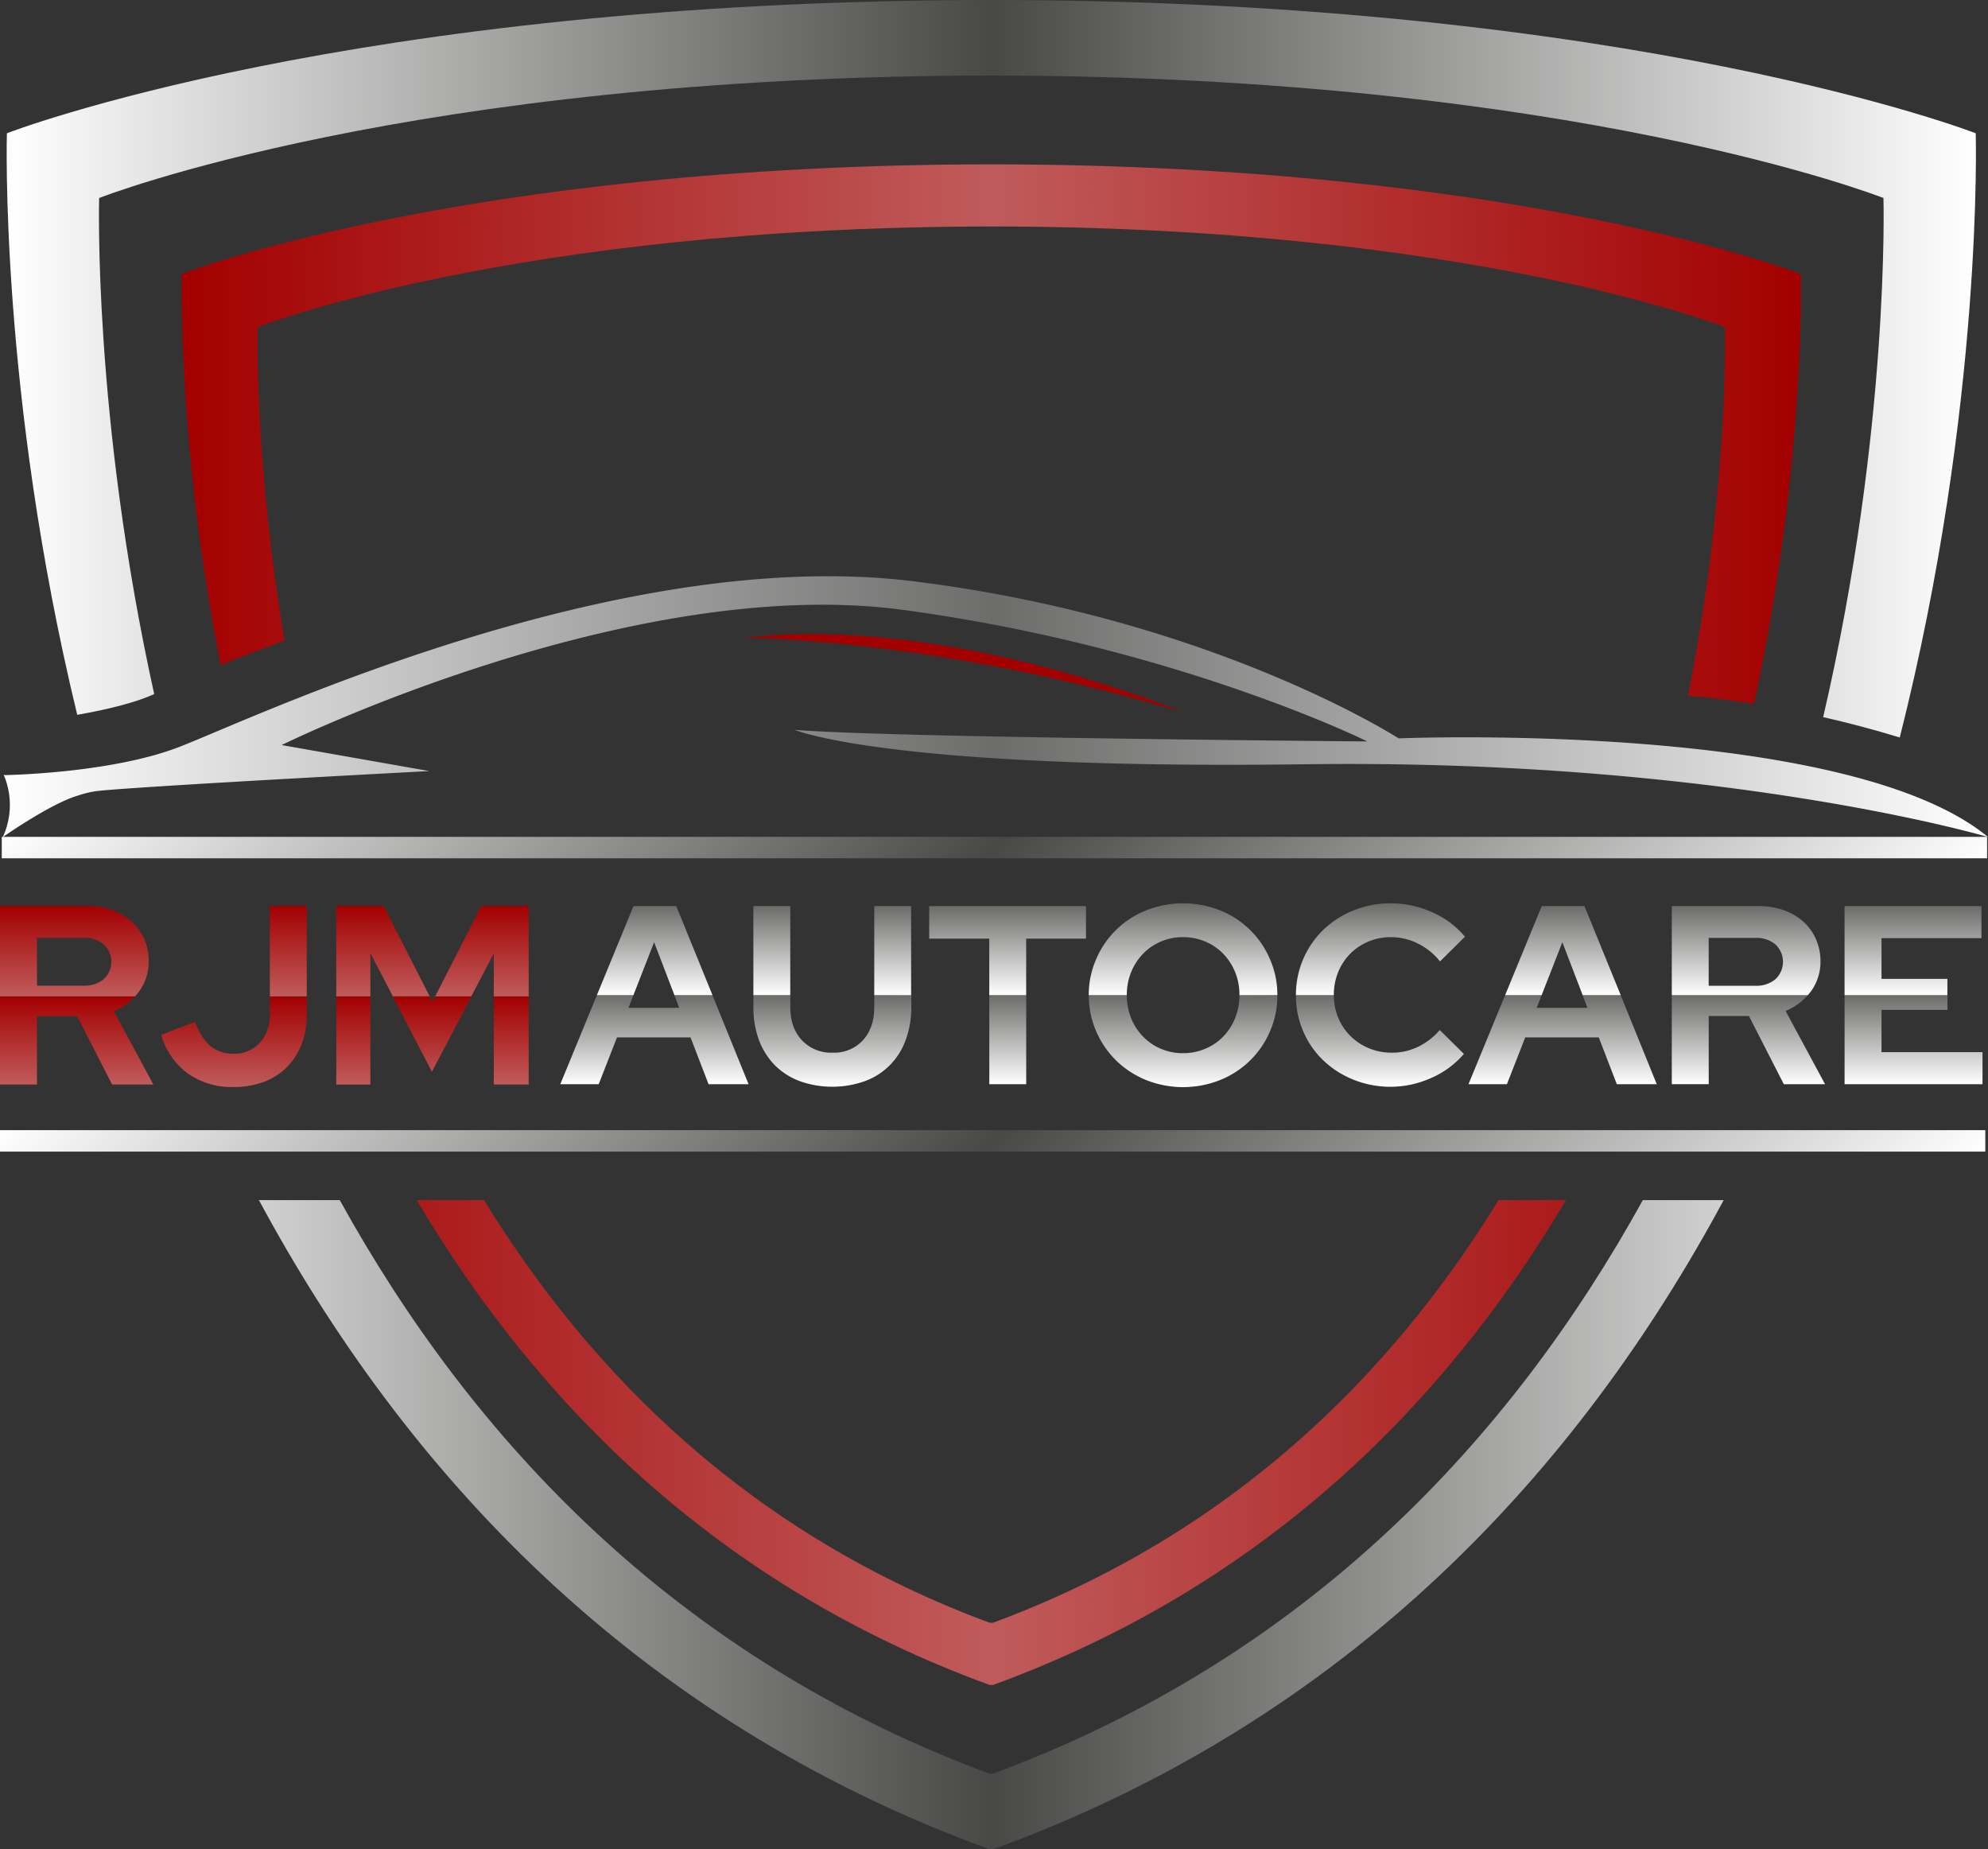 <svg xmlns="http://www.w3.org/2000/svg" xmlns:xlink="http://www.w3.org/1999/xlink" viewBox="0 0 626.56 582.76"><rect x="0" y="0" width="626.56" height="582.76" fill="#333333" stroke="none"/><defs><style>.cls-1{fill:url(#linear-gradient);}.cls-2{fill:url(#linear-gradient-2);}.cls-3{fill:url(#linear-gradient-3);}.cls-4{fill:url(#linear-gradient-4);}.cls-5{fill:url(#linear-gradient-5);}.cls-6{fill:url(#linear-gradient-6);}.cls-7{fill:url(#linear-gradient-7);}.cls-8{fill:url(#linear-gradient-8);}.cls-9{fill:url(#linear-gradient-9);}.cls-10{fill:url(#linear-gradient-10);}.cls-11{fill:url(#linear-gradient-11);}.cls-12{fill:url(#linear-gradient-12);}.cls-13{fill:url(#linear-gradient-13);}.cls-14{fill:url(#linear-gradient-14);}.cls-15{fill:url(#linear-gradient-15);}.cls-16{fill:url(#linear-gradient-16);}.cls-17{fill:url(#linear-gradient-17);}.cls-18{fill:url(#linear-gradient-18);}.cls-19{fill:url(#linear-gradient-19);}.cls-20{fill:url(#linear-gradient-20);}.cls-21{fill:url(#linear-gradient-21);}.cls-22{fill:url(#linear-gradient-22);}.cls-23{fill:url(#linear-gradient-23);}.cls-24{fill:url(#linear-gradient-24);}.cls-25{fill:url(#linear-gradient-25);}.cls-26{fill:url(#linear-gradient-26);}.cls-27{fill:#a30000;}.cls-28{fill:url(#linear-gradient-27);}</style><linearGradient id="linear-gradient" x1="57.25" y1="291.4" x2="567.61" y2="291.4" gradientUnits="userSpaceOnUse"><stop offset="0" stop-color="#a30000"/><stop offset="0.5" stop-color="#c05b5b"/><stop offset="1" stop-color="#a30000"/></linearGradient><linearGradient id="linear-gradient-2" x1="2.1" y1="291.38" x2="622.75" y2="291.38" gradientUnits="userSpaceOnUse"><stop offset="0" stop-color="#fff"/><stop offset="0.5" stop-color="#484846"/><stop offset="1" stop-color="#fff"/></linearGradient><linearGradient id="linear-gradient-3" x1="206.25" y1="341.69" x2="206.25" y2="313.61" gradientUnits="userSpaceOnUse"><stop offset="0" stop-color="#fff"/><stop offset="1" stop-color="#6b6b69"/></linearGradient><linearGradient id="linear-gradient-4" x1="262.32" y1="342.49" x2="262.32" y2="313.61" xlink:href="#linear-gradient-3"/><linearGradient id="linear-gradient-5" x1="317.62" y1="341.69" x2="317.62" y2="313.61" xlink:href="#linear-gradient-3"/><linearGradient id="linear-gradient-6" x1="372.88" y1="342.56" x2="372.88" y2="313.61" xlink:href="#linear-gradient-3"/><linearGradient id="linear-gradient-7" x1="434.91" y1="342.49" x2="434.91" y2="313.61" xlink:href="#linear-gradient-3"/><linearGradient id="linear-gradient-8" x1="492.49" y1="341.69" x2="492.49" y2="313.61" xlink:href="#linear-gradient-3"/><linearGradient id="linear-gradient-9" x1="551.04" y1="341.69" x2="551.04" y2="313.61" xlink:href="#linear-gradient-3"/><linearGradient id="linear-gradient-10" x1="603.1" y1="341.69" x2="603.1" y2="313.61" xlink:href="#linear-gradient-3"/><linearGradient id="linear-gradient-11" x1="206.32" y1="313.62" x2="206.32" y2="285.55" xlink:href="#linear-gradient-3"/><linearGradient id="linear-gradient-12" x1="262.3" y1="313.62" x2="262.3" y2="285.55" xlink:href="#linear-gradient-3"/><linearGradient id="linear-gradient-13" x1="317.57" y1="313.62" x2="317.57" y2="285.55" xlink:href="#linear-gradient-3"/><linearGradient id="linear-gradient-14" x1="372.86" y1="313.62" x2="372.86" y2="284.67" xlink:href="#linear-gradient-3"/><linearGradient id="linear-gradient-15" x1="435.06" y1="313.62" x2="435.06" y2="284.67" xlink:href="#linear-gradient-3"/><linearGradient id="linear-gradient-16" x1="492.57" y1="313.62" x2="492.57" y2="285.55" xlink:href="#linear-gradient-3"/><linearGradient id="linear-gradient-17" x1="550.32" y1="313.62" x2="550.32" y2="285.55" xlink:href="#linear-gradient-3"/><linearGradient id="linear-gradient-18" x1="602.93" y1="313.62" x2="602.93" y2="285.55" xlink:href="#linear-gradient-3"/><linearGradient id="linear-gradient-19" x1="24.17" y1="314.09" x2="24.17" y2="341.76" gradientUnits="userSpaceOnUse"><stop offset="0" stop-color="#a30000"/><stop offset="1" stop-color="#c05b5b"/></linearGradient><linearGradient id="linear-gradient-20" x1="73.74" y1="314.09" x2="73.74" y2="342.56" xlink:href="#linear-gradient-19"/><linearGradient id="linear-gradient-21" x1="136.3" y1="314.09" x2="136.3" y2="341.76" xlink:href="#linear-gradient-19"/><linearGradient id="linear-gradient-22" x1="23.45" y1="285.51" x2="23.45" y2="313.99" xlink:href="#linear-gradient-19"/><linearGradient id="linear-gradient-23" x1="90.86" y1="285.51" x2="90.86" y2="313.99" xlink:href="#linear-gradient-19"/><linearGradient id="linear-gradient-24" x1="136.3" y1="285.51" x2="136.3" y2="313.99" xlink:href="#linear-gradient-19"/><linearGradient id="linear-gradient-25" x1="154.74" y1="201.43" x2="470.97" y2="517.67" xlink:href="#linear-gradient-2"/><linearGradient id="linear-gradient-26" x1="155.3" y1="108.99" x2="471.53" y2="425.23" xlink:href="#linear-gradient-2"/><linearGradient id="linear-gradient-27" x1="0.83" y1="222.73" x2="626.56" y2="222.73" gradientUnits="userSpaceOnUse"><stop offset="0" stop-color="#fff"/><stop offset="0.5" stop-color="#6c6c6b"/><stop offset="1" stop-color="#fff"/></linearGradient></defs><g id="Layer_2" data-name="Layer 2"><g id="Layer_1-2" data-name="Layer 1"><path class="cls-1" d="M567.56,86.35S479.07,51.88,312.43,51.79C145.79,51.88,57.31,86.35,57.31,86.35s-1.58,52.91,12.22,123.21c6.2-2.45,13.18-5.1,20.16-7.69C80,144.61,81.22,103.1,81.22,103.1s80.2-31.65,231.21-31.73c151,.08,231.22,31.73,231.22,31.73s1.47,50.09-11.66,116.12c6.21.56,13.2,1.39,20.82,2.6C569.32,145.51,567.56,86.35,567.56,86.35ZM312.93,511.41h-1c-74.65-27.62-125.19-77.54-159.38-133.21H131.33C169.08,441.92,226,499.64,311.88,531H313c85.86-31.36,142.8-89.08,180.56-152.8H472.31C438.11,433.87,387.58,483.79,312.93,511.41Z"/><path class="cls-2" d="M622.69,42S515.08.1,312.43,0C109.78.1,2.17,42,2.17,42s-2.44,81.7,22.17,183.27c8.88-1.56,18.15-3.72,24.26-6.54C29.23,131.1,31.25,62.4,31.25,62.4s97.53-38.5,281.18-38.59C496.09,23.9,593.61,62.4,593.61,62.4s2.13,72.52-19,163.6c7.68,1.74,15.76,3.85,24.14,6.42C625.24,127.56,622.69,42,622.69,42ZM313,558.94h-1.2C212.74,522.27,148.59,453.32,107.08,378.2H81.6C127.23,463,199,541.58,311.76,582.76h1.34C425.87,541.58,497.63,463,543.26,378.2H517.78C476.27,453.32,412.12,522.27,313,558.94Z"/><path class="cls-3" d="M224.54,313.61h-12l1.53,4h-16l1.57-4H188.13l-11.55,28.08h12.11l5.77-14.76h23.17l5.7,14.76h12.6Z"/><path class="cls-4" d="M275.54,313.61v3.77q0,6.5-3.56,10.43a12.32,12.32,0,0,1-9.58,3.93,12.57,12.57,0,0,1-9.67-3.93q-3.66-3.93-3.65-10.43v-3.77H237.45v3.77a29.18,29.18,0,0,0,1.77,10.43,22.51,22.51,0,0,0,5,7.9,22,22,0,0,0,7.83,5,30.65,30.65,0,0,0,20.53,0,21.41,21.41,0,0,0,12.87-13,29.23,29.23,0,0,0,1.77-10.39v-3.77Z"/><path class="cls-5" d="M311.8,313.61v28.08h11.63V313.61Z"/><path class="cls-6" d="M390.64,313.61a18.86,18.86,0,0,1-1.37,7.22,17.71,17.71,0,0,1-3.72,5.81,17,17,0,0,1-5.66,3.85,17.72,17.72,0,0,1-7.05,1.41,17.4,17.4,0,0,1-7-1.41,17,17,0,0,1-5.61-3.85,17.6,17.6,0,0,1-3.74-5.81,19.24,19.24,0,0,1-1.36-7.22H343.16A27.88,27.88,0,0,0,345.49,325a28.8,28.8,0,0,0,6.29,9.22,29.37,29.37,0,0,0,9.42,6.14,31.52,31.52,0,0,0,23.34,0A28.62,28.62,0,0,0,400.27,325a28.21,28.21,0,0,0,2.32-11.35Z"/><path class="cls-7" d="M453.76,324.6a20.93,20.93,0,0,1-6.82,5.29,18.84,18.84,0,0,1-8.25,1.85,18.53,18.53,0,0,1-7.26-1.4,18.2,18.2,0,0,1-5.78-3.82,17.57,17.57,0,0,1-3.85-5.73,18.21,18.21,0,0,1-1.41-7.18H408.44A28.27,28.27,0,0,0,410.73,325a27.81,27.81,0,0,0,6.3,9.14,29.86,29.86,0,0,0,9.5,6.1,31.31,31.31,0,0,0,24.62-.56,28.54,28.54,0,0,0,10.23-7.55Z"/><path class="cls-8" d="M510.79,313.61h-12l1.53,4h-16l1.57-4H474.37l-11.55,28.08h12.11l5.78-14.76h23.18l5.69,14.76h12.59Z"/><path class="cls-9" d="M562.76,318.58a17.7,17.7,0,0,0,7-5H526.9v28.08h11.64V320.18h12.67l11,21.51h13Z"/><path class="cls-10" d="M593,331.57V318.26h20.78v-4.65H581.36v28.08h43.47V331.57Z"/><path class="cls-11" d="M213.14,285.55H199.66l-11.54,28.07h11.51l6.53-16.69,6.4,16.69h12Z"/><path class="cls-12" d="M275.54,285.55v28.07h11.62V285.55Zm-38.1,0v28.07h11.63V285.55Z"/><path class="cls-13" d="M292.86,285.55v10.26h18.93v17.81h11.63V295.81h18.85V285.55Z"/><path class="cls-14" d="M400.25,302.27a28.5,28.5,0,0,0-15.71-15.36,31.52,31.52,0,0,0-23.34,0,28.48,28.48,0,0,0-15.72,15.36,28.08,28.08,0,0,0-2.34,11.34h12a18.94,18.94,0,0,1,1.36-7.25,18.15,18.15,0,0,1,3.73-5.77,17.06,17.06,0,0,1,5.61-3.85,17.52,17.52,0,0,1,7-1.41,17.77,17.77,0,0,1,7.06,1.41,16.92,16.92,0,0,1,5.65,3.85,18.15,18.15,0,0,1,3.73,5.77,18.94,18.94,0,0,1,1.36,7.25h11.95A27.9,27.9,0,0,0,400.25,302.27Z"/><path class="cls-15" d="M451.42,287.51a31.51,31.51,0,0,0-13.07-2.84,30.69,30.69,0,0,0-11.75,2.24,29.56,29.56,0,0,0-9.5,6.09,28.47,28.47,0,0,0-8.66,20.61h11.94a19,19,0,0,1,1.37-7.25,17.75,17.75,0,0,1,3.77-5.77,17.26,17.26,0,0,1,5.73-3.85,18,18,0,0,1,7.1-1.41,19.07,19.07,0,0,1,8.5,2,20.49,20.49,0,0,1,7,5.65l7.86-7.78A27.62,27.62,0,0,0,451.42,287.51Z"/><path class="cls-16" d="M499.38,285.55H485.91l-11.54,28.07h11.51l6.53-16.69,6.4,16.69h12Z"/><path class="cls-17" d="M572.3,295.9a16.38,16.38,0,0,0-4-5.51,18.5,18.5,0,0,0-6.14-3.56,23,23,0,0,0-7.81-1.28H526.9v28.07h42.86a14.16,14.16,0,0,0,1-1.21,15.76,15.76,0,0,0,3-9.46A17.12,17.12,0,0,0,572.3,295.9Zm-12.72,12.67a9.19,9.19,0,0,1-6.3,2.08H538.53V295.57h14.75a9.24,9.24,0,0,1,6.3,2.08,7.5,7.5,0,0,1,0,10.92Z"/><path class="cls-18" d="M624.5,295.65v-10.1H581.35v28.07h32.41v-5.14H593V295.65Z"/><path class="cls-19" d="M35.89,318.66a17.85,17.85,0,0,0,6.66-4.57H0v27.67H11.66v-21.5H24.33l11,21.5h13Z"/><path class="cls-20" d="M85.05,314.09v5.54a12.78,12.78,0,0,1-3.17,9,10.77,10.77,0,0,1-8.31,3.44,11,11,0,0,1-7.3-2.48A16.91,16.91,0,0,1,61.54,322L50.8,326.12a22.94,22.94,0,0,0,8.42,12.2,23.91,23.91,0,0,0,14.28,4.24A27,27,0,0,0,83,341a20.62,20.62,0,0,0,7.3-4.57A21,21,0,0,0,95,329.21,25,25,0,0,0,96.68,320v-5.86Z"/><path class="cls-21" d="M155.63,314.09v27.67h11V314.09Zm-19.33,1.69-.87-1.69h-11.6l12.3,23.66,12.4-23.66H137.16Zm-30.32,26h10.75V314.09H106Z"/><path class="cls-22" d="M45.43,295.86a16.14,16.14,0,0,0-4-5.49,18.62,18.62,0,0,0-6.14-3.57,23.11,23.11,0,0,0-7.82-1.29H0V314H42.55a17,17,0,0,0,1.32-1.6,15.82,15.82,0,0,0,3-9.47A17.07,17.07,0,0,0,45.43,295.86ZM32.72,308.54a9.21,9.21,0,0,1-6.3,2.08H11.66V295.54H26.42a9.16,9.16,0,0,1,6.3,2.09,7.46,7.46,0,0,1,0,10.91Z"/><path class="cls-23" d="M85.05,285.51V314H96.68V285.51Z"/><path class="cls-24" d="M151.7,285.51,137.16,314h11.37l7.1-13.55V314h11V285.51Zm-45.72,0V314h10.75V300.36l7.1,13.63h11.6l-14.54-28.48Z"/><rect class="cls-25" y="356.16" width="625.71" height="6.76"/><rect class="cls-26" x="0.56" y="263.73" width="625.71" height="6.76"/><path class="cls-27" d="M372.59,224.44S299.48,193.49,234.41,201C234.41,201,294.89,201,372.59,224.44Z"/><path class="cls-28" d="M626.56,263.77c-1.25-.36-84.52-24.69-215.18-22.92C279.73,242.62,250.46,230,250.46,230c28.66,2.44,180.5,3.66,180.5,3.66s-60.37-29.88-146.35-41.46S88.77,234.8,88.77,234.8L135.3,243s-84.87,4.45-103.39,6.15a30.54,30.54,0,0,0-7.16,1.51C20,252,13.12,255.91,8,259.13c-4,2.48-6.94,4.56-7.14,4.7a24.07,24.07,0,0,0,.57-19l-.2-.44-.06-.11,0-.11.38.1c3.72-.08,33.93-.94,54.4-8.67,21.84-8.25,137.82-64.06,232-52.41s152.86,49.5,152.86,49.5S581.9,226.9,626.56,263.77Z"/></g></g></svg>